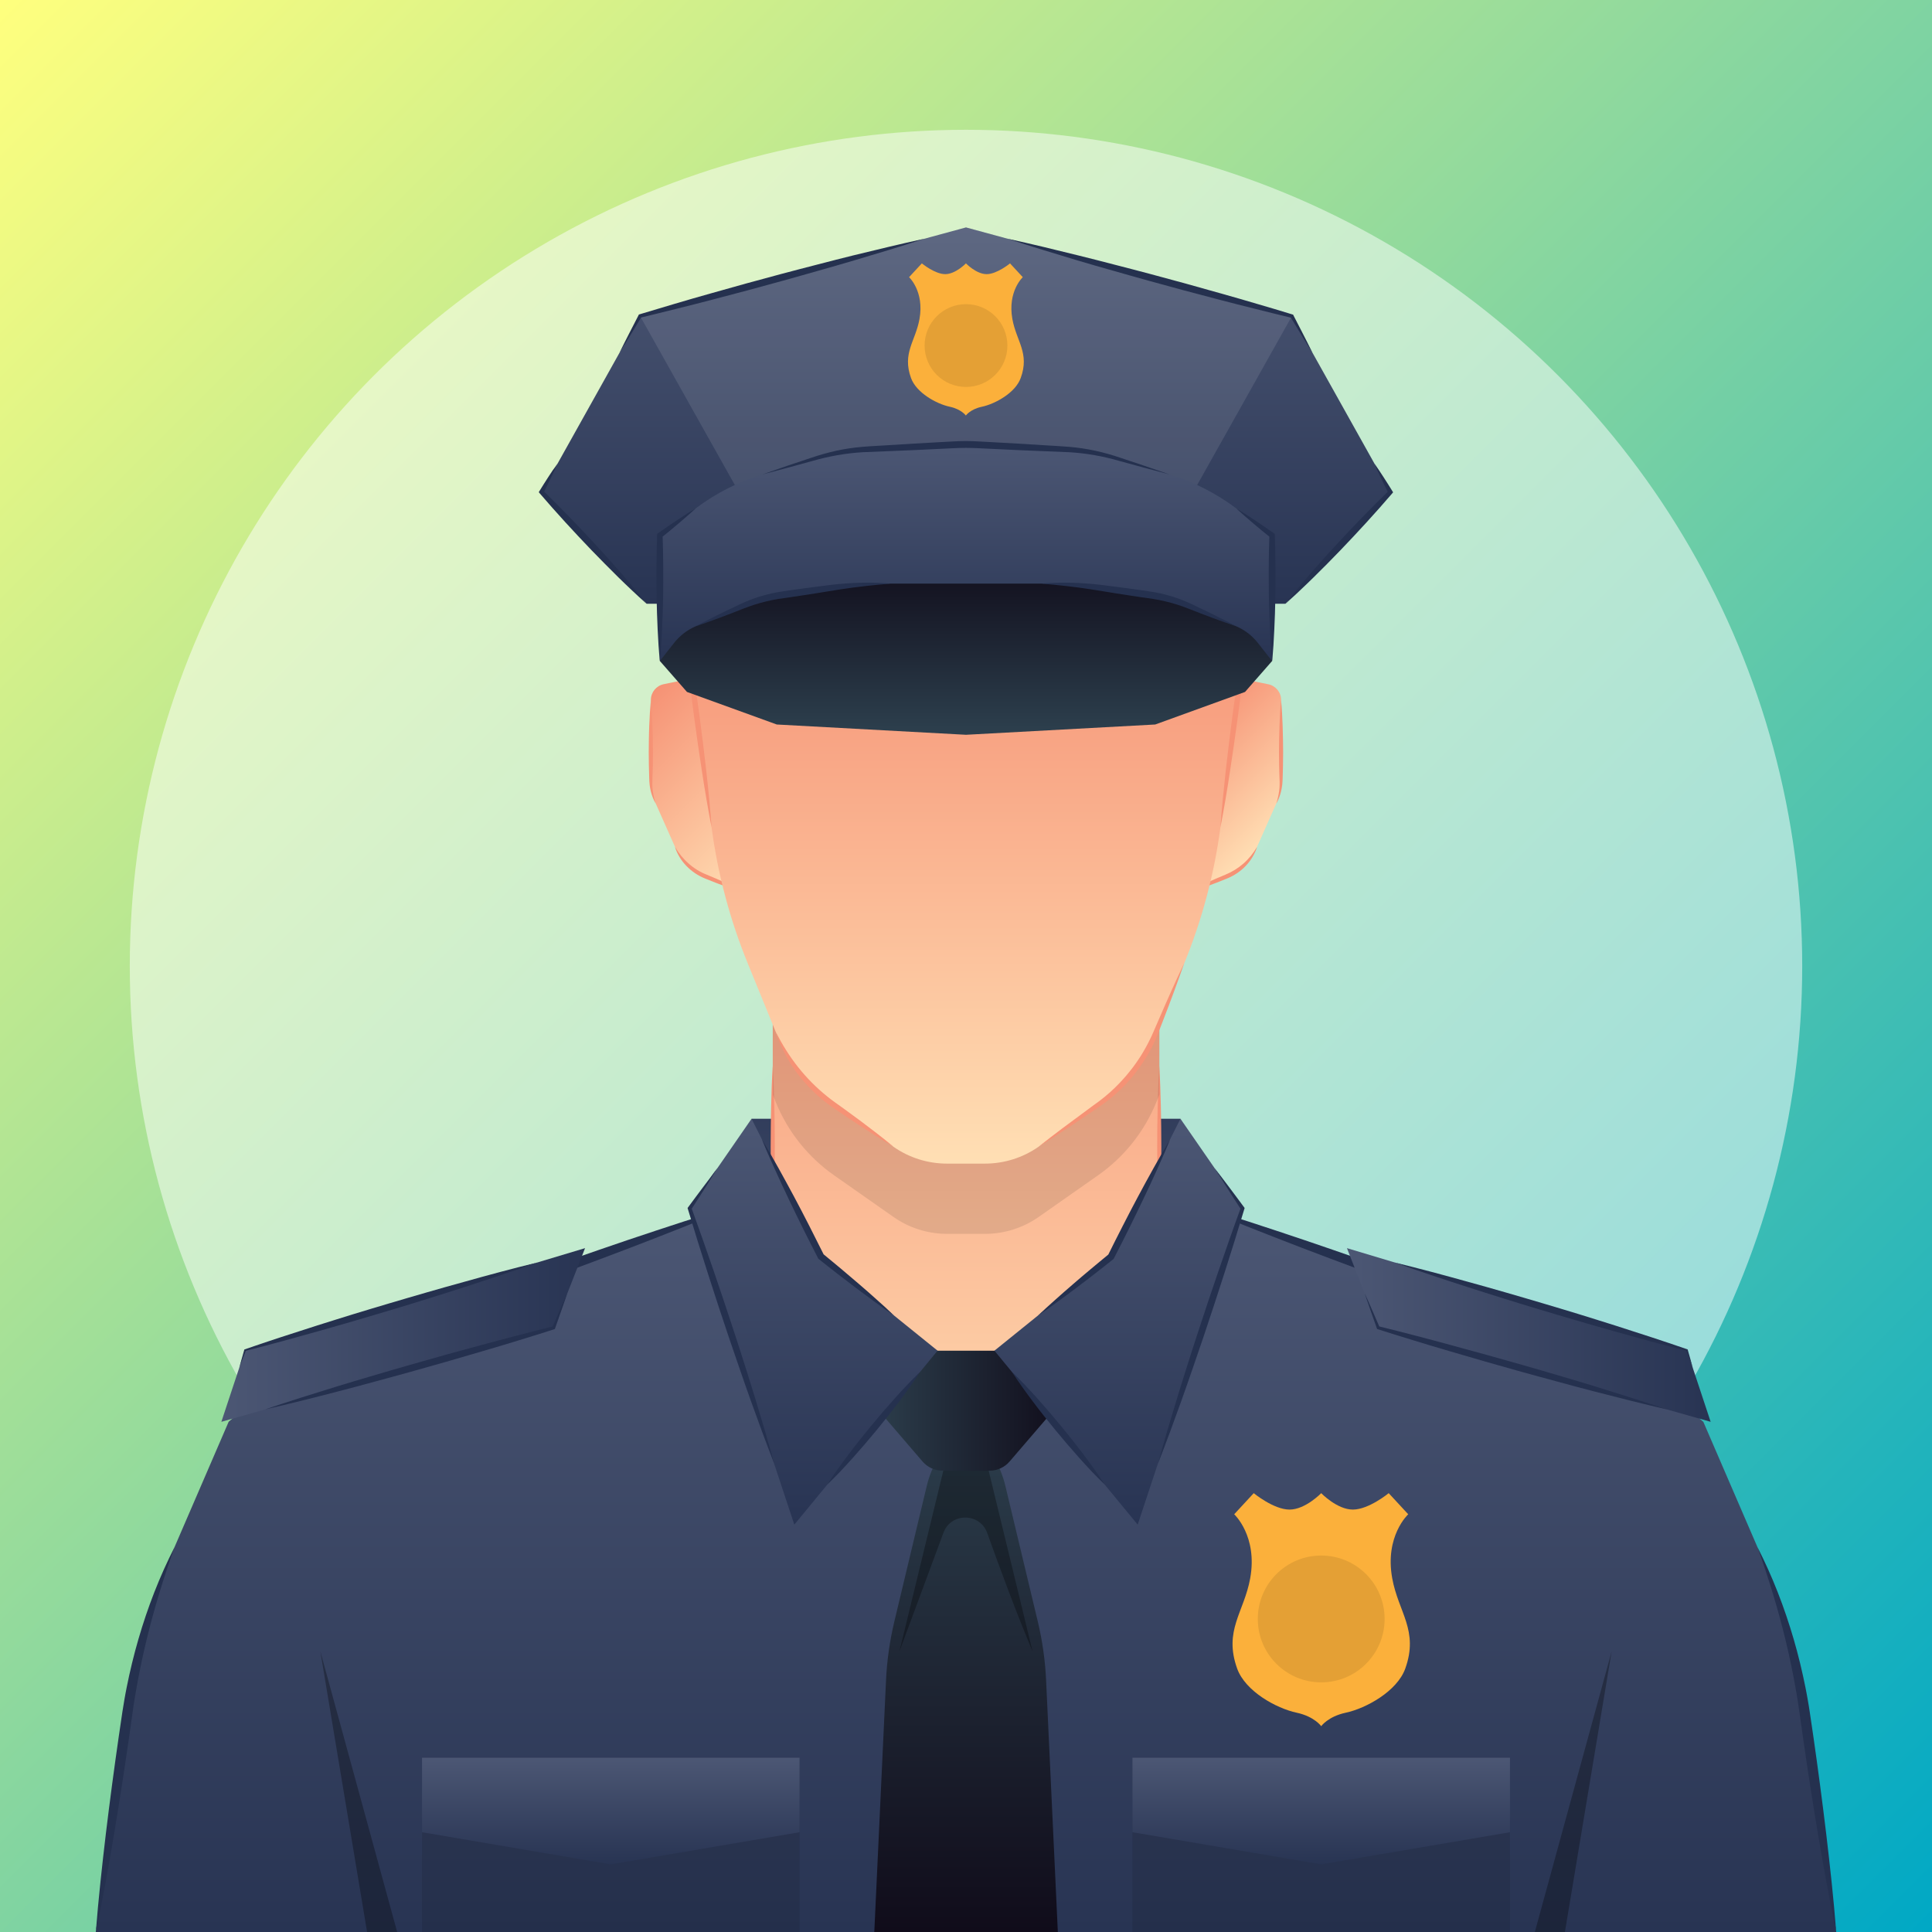 <?xml version="1.0" encoding="iso-8859-1"?>
<!-- Generator: Adobe Illustrator 21.0.0, SVG Export Plug-In . SVG Version: 6.00 Build 0)  -->
<svg version="1.1" xmlns="http://www.w3.org/2000/svg" xmlns:xlink="http://www.w3.org/1999/xlink" x="0px" y="0px" width="2800px"
	 height="2800px" viewBox="0 0 2800 2800" enable-background="new 0 0 2800 2800" xml:space="preserve">
<rect x="0" y="0" width="2800" height="2800" fill="#808080" stroke="none"/>
<g id="BACKGROUND">
	<linearGradient id="SVGID_1_" gradientUnits="userSpaceOnUse" x1="-9.428368e-08" y1="9.428277e-08" x2="2800" y2="2800">
		<stop  offset="0" style="stop-color:#FFFF7E"/>
		<stop  offset="1" style="stop-color:#00A8C5"/>
	</linearGradient>
	<rect fill="url(#SVGID_1_)" width="2800" height="2800"/>
	<circle opacity="0.5" fill="#FFFFFF" cx="1400" cy="1400" r="1211.9"/>
</g>
<g id="OBJECTS">
	<g>
		<linearGradient id="SVGID_2_" gradientUnits="userSpaceOnUse" x1="1399.999" y1="1464.373" x2="1399.999" y2="2060.578">
			<stop  offset="0" style="stop-color:#283453"/>
			<stop  offset="1" style="stop-color:#4C5774"/>
		</linearGradient>
		<polygon fill="url(#SVGID_2_)" points="1710.8,1621.4 1400,1621.4 1400,1621.4 1089.2,1621.4 1089.2,1843.3 1400,2060.6 
			1400,2060.6 1400,2060.6 1400,2060.6 1400,2060.6 1710.8,1843.3 		"/>
		<g>
			<linearGradient id="SVGID_3_" gradientUnits="userSpaceOnUse" x1="1400" y1="2225.486" x2="1400" y2="1225.896">
				<stop  offset="0" style="stop-color:#FFDFB4"/>
				<stop  offset="1" style="stop-color:#F69275"/>
			</linearGradient>
			<rect x="1119.9" y="1225.9" fill="url(#SVGID_3_)" width="560.3" height="999.6"/>
			<g>
				<path fill="#F69275" d="M1680.1,1779c-1.2-19.5-1.9-39-2.3-58.5c-0.3-9.8-0.3-19.5-0.5-29.3l-0.2-29.3c0-19.5,0.2-39,0.7-58.5
					c0.4-19.5,1.1-39,2.3-58.5c1.2,19.5,1.9,39,2.3,58.5c0.4,19.5,0.7,39,0.7,58.5l-0.2,29.3c-0.2,9.8-0.2,19.5-0.5,29.3
					C1682,1740,1681.4,1759.5,1680.1,1779z"/>
				<path fill="#F69275" d="M1119.9,1545c1.2,19.5,1.9,39,2.3,58.5c0.3,9.8,0.3,19.5,0.5,29.3l0.2,29.3c0,19.5-0.2,39-0.7,58.5
					c-0.4,19.5-1.1,39-2.3,58.5c-1.2-19.5-1.9-39-2.3-58.5c-0.4-19.5-0.7-39-0.7-58.5l0.2-29.3c0.2-9.8,0.2-19.5,0.5-29.3
					C1118,1584,1118.6,1564.5,1119.9,1545z"/>
			</g>
			<path opacity="0.1" d="M1119.9,1586.3l4.6,11.4c17.4,42.6,46.7,79.3,84.4,105.7l86,60.3c22.8,16,49.9,24.5,77.7,24.5h27.5h27.5
				c27.8,0,55-8.6,77.7-24.5l86-60.3c37.7-26.4,67-63.1,84.4-105.7l4.6-11.4v-360.4h-560.3V1586.3z"/>
			<g>
				<linearGradient id="SVGID_4_" gradientUnits="userSpaceOnUse" x1="917.655" y1="1030.446" x2="1131.808" y2="1244.599">
					<stop  offset="0" style="stop-color:#F69275"/>
					<stop  offset="1" style="stop-color:#FFDFB4"/>
				</linearGradient>
				<path fill="url(#SVGID_4_)" d="M943.3,1014.4v116.8c0,11.5,2.4,22.9,7.1,33.4l27.8,62.6c8.6,19.4,24.4,34.8,44.1,42.9l59.5,24.4
					v-244.2l-78.3-59.2c-5.3-4-12.1-5.6-18.7-4.2l-22.9,4.7C951.1,993.8,943.3,1003.4,943.3,1014.4z"/>
				<linearGradient id="SVGID_5_" gradientUnits="userSpaceOnUse" x1="1703.179" y1="1065.433" x2="1847.358" y2="1209.612">
					<stop  offset="0" style="stop-color:#F69275"/>
					<stop  offset="1" style="stop-color:#FFDFB4"/>
				</linearGradient>
				<path fill="url(#SVGID_5_)" d="M1796.5,991.2l-78.3,59.2v244.2l59.5-24.4c19.7-8.1,35.5-23.4,44.1-42.9l27.8-62.6
					c4.7-10.5,7.1-21.9,7.1-33.4v-116.8c0-11.1-7.8-20.6-18.6-22.8l-22.9-4.7C1808.6,985.6,1801.8,987.2,1796.5,991.2z"/>
			</g>
			<g>
				<path fill="#F69275" d="M978.2,1227.3c5.4,9.2,12,17.4,19.8,24.2c7.7,6.9,16.5,12.3,26.1,16.1c9.8,4,19.6,8.2,29.2,12.7
					c9.6,4.5,19.2,9.1,28.6,14.3c-10.3-2.9-20.4-6.3-30.4-9.9c-10-3.6-19.9-7.5-29.7-11.5c-10.2-4.1-19.5-10.4-27.1-18.3
					C987.1,1247,981.3,1237.5,978.2,1227.3z"/>
				<path fill="#F69275" d="M943.3,1014.4c1.2,12.6,1.9,25.2,2.3,37.8c0.3,6.3,0.3,12.6,0.5,18.9c0.1,6.3,0.1,12.6,0.2,18.9
					c0,12.6-0.2,25.2-0.7,37.8c-0.1,3.2-0.2,6.2-0.2,9.3c0.1,3.1,0.3,6.2,0.7,9.2c0.8,6.2,2.2,12.3,4.2,18.3
					c-3.2-5.5-5.5-11.5-7.1-17.7c-0.8-3.1-1.3-6.3-1.7-9.5c-0.4-3.2-0.5-6.5-0.6-9.6c-0.4-12.6-0.7-25.2-0.7-37.8
					c0.1-6.3,0.1-12.6,0.2-18.9c0.2-6.3,0.2-12.6,0.5-18.9C941.4,1039.6,942.1,1027,943.3,1014.4z"/>
				<path fill="#F69275" d="M1849.6,1164.7c1.9-6,3.4-12.1,4.2-18.3c0.4-3.1,0.7-6.2,0.7-9.2c0.1-3.1,0-6.1-0.2-9.3
					c-0.3-6.3-0.3-12.6-0.5-18.9c-0.1-6.3-0.1-12.6-0.2-18.9c0-12.6,0.2-25.2,0.7-37.8c0.4-12.6,1.1-25.2,2.3-37.8
					c1.2,12.6,1.9,25.2,2.3,37.8c0.4,12.6,0.7,25.2,0.7,37.8c-0.1,6.3-0.1,12.6-0.2,18.9c-0.2,6.3-0.2,12.6-0.5,18.9
					c-0.1,3.1-0.2,6.4-0.6,9.6c-0.4,3.2-1,6.4-1.7,9.5C1855.1,1153.2,1852.8,1159.2,1849.6,1164.7z"/>
				<path fill="#F69275" d="M1718.2,1294.6c9.3-5.2,18.9-9.8,28.6-14.3c9.7-4.4,19.4-8.7,29.2-12.7c9.5-3.9,18.3-9.3,26.1-16.1
					c7.8-6.8,14.3-15,19.8-24.2c-3.2,10.2-9,19.7-16.5,27.6c-7.5,7.9-16.9,14.2-27.1,18.3c-9.8,4-19.7,7.9-29.7,11.5
					C1738.6,1288.3,1728.5,1291.7,1718.2,1294.6z"/>
			</g>
			<linearGradient id="SVGID_6_" gradientUnits="userSpaceOnUse" x1="1400" y1="877.204" x2="1400" y2="1686.364">
				<stop  offset="0" style="stop-color:#F69275"/>
				<stop  offset="1" style="stop-color:#FFDFB4"/>
			</linearGradient>
			<path fill="url(#SVGID_6_)" d="M1400,1686.4h27.5c27.8,0,55-8.6,77.7-24.5l86-60.3c37.7-26.4,67-63.1,84.4-105.7l40.7-99.7
				c25.8-63.1,43.4-129.3,52.4-196.9l42.9-322H1400H988.4l42.9,322c9,67.6,26.6,133.8,52.4,196.9l40.7,99.7
				c17.4,42.6,46.7,79.3,84.4,105.7l86,60.3c22.8,16,49.9,24.5,77.7,24.5H1400z"/>
			<g>
				<path fill="#F69275" d="M1768.7,1199.2c1.9-27.1,4.7-54,7.6-80.9c3-26.9,6.3-53.8,9.8-80.6c3.6-26.8,7.4-53.6,11.6-80.4
					c4.2-26.8,8.6-53.5,13.8-80.1c-1.9,27.1-4.6,54-7.6,80.9c-2.9,26.9-6.3,53.8-9.9,80.6c-3.6,26.8-7.5,53.6-11.6,80.4
					C1778.3,1145.9,1773.9,1172.6,1768.7,1199.2z"/>
				<path fill="#F69275" d="M1505.2,1661.8c22.9-18.1,46.3-35.5,69.8-52.7l8.8-6.5c2.9-2.1,5.9-4.3,8.8-6.4
					c5.8-4.3,11.3-8.9,16.6-13.6l3.9-3.7l2-1.8l1.9-1.9l3.8-3.8l3.7-3.9c2.5-2.6,4.8-5.3,7.2-8c1.2-1.3,2.3-2.8,3.4-4.1
					c1.1-1.4,2.3-2.7,3.4-4.2c2.2-2.8,4.4-5.6,6.5-8.6c1-1.5,2.1-2.9,3.1-4.4l3-4.5c0.5-0.7,1-1.5,1.5-2.2l1.4-2.3l2.8-4.6l2.7-4.7
					c0.9-1.6,1.8-3.1,2.6-4.7l2.5-4.8c0.8-1.6,1.6-3.2,2.4-4.8c1.6-3.2,3-6.5,4.5-9.8l8.7-20.1c11.6-26.8,23.4-53.4,36-79.8
					c-9.5,27.6-19.7,54.9-30.2,82.1c-2.6,6.8-5.2,13.6-7.9,20.4c-1.4,3.4-2.8,6.9-4.4,10.2c-0.8,1.7-1.5,3.4-2.3,5l-2.5,5
					c-6.7,13.2-14.9,25.6-24,37.3c-9.2,11.6-19.5,22.3-30.7,32c-5.7,4.8-11.4,9.4-17.5,13.6c-3,2.2-6,4.2-9,6.2l-9.1,6.1
					C1554.4,1630.4,1530,1646.4,1505.2,1661.8z"/>
				<path fill="#F69275" d="M1124.5,1495.9c9.2,18,19.8,35.1,32.2,50.7c12.4,15.6,26.4,29.8,41.9,42.2l5.8,4.6l6,4.4l12.3,8.8
					c8.2,5.9,16.3,11.9,24.4,17.9c16.2,12.1,32.2,24.4,47.7,37.3c-17.5-10.2-34.5-21.1-51.4-32.2c-8.4-5.5-16.8-11.2-25.1-16.8
					l-12.5-8.6l-6.2-4.5l-6.1-4.7c-15.9-12.9-30.1-28-41.9-44.7C1140,1533.5,1130.6,1515.2,1124.5,1495.9z"/>
				<path fill="#F69275" d="M988.4,877.2c5.2,26.6,9.7,53.3,13.8,80.1c4.2,26.8,8,53.6,11.6,80.4c3.6,26.8,6.9,53.7,9.9,80.6
					c3,26.9,5.7,53.9,7.6,80.9c-5.2-26.6-9.7-53.3-13.8-80.1c-4.2-26.8-8-53.6-11.6-80.4c-3.6-26.8-6.9-53.7-9.8-80.6
					C993.1,931.2,990.4,904.3,988.4,877.2z"/>
			</g>
		</g>
		<g>
			<linearGradient id="SVGID_7_" gradientUnits="userSpaceOnUse" x1="1400" y1="329.576" x2="1400" y2="875.041">
				<stop  offset="0" style="stop-color:#4C5774"/>
				<stop  offset="1" style="stop-color:#283453"/>
			</linearGradient>
			<polygon fill="url(#SVGID_7_)" points="1872.4,458 1400,329.6 927.6,458 784.9,713.3 937.1,875 1400,875 1862.9,875 
				2015.1,713.3 			"/>
			<polygon opacity="0.1" fill="#FFFFFF" points="1400,329.6 927.6,458 1119.9,800.8 1400,800.8 1680.1,800.8 1872.4,458 			"/>
			<g>
				<path fill="#25314F" d="M808,671.9c-1.6,3.6-3.2,7.3-4.9,10.8c-1.7,3.6-3.3,7.2-5.1,10.7l-5.2,10.7l-5.3,10.6l-0.5-3.7
					c26.6,25.8,52.3,52.5,77.4,79.7c12.5,13.6,24.9,27.4,37.1,41.4c6.1,7,12.1,14,18,21.2c3,3.6,5.9,7.1,8.8,10.7
					c2.9,3.6,5.8,7.2,8.7,10.9c-3.5-3.1-7-6.2-10.4-9.3c-3.4-3.1-6.8-6.3-10.2-9.5c-6.8-6.3-13.4-12.8-20.1-19.3
					c-13.2-13-26.2-26.2-39.1-39.5c-25.6-26.7-50.7-54-74.8-82.1l-1.6-1.9l1.1-1.8l6.3-10.1l6.4-10c2.1-3.3,4.3-6.6,6.5-9.9
					C803.5,678.5,805.7,675.2,808,671.9z"/>
				<path fill="#25314F" d="M1340,345.9c-33.9,11.1-68,21.4-102.2,31.5l-25.6,7.5c-8.5,2.5-17.1,4.9-25.7,7.3l-25.7,7.3l-25.7,7.2
					c-34.3,9.5-68.7,18.8-103.2,27.7l-25.9,6.7l-25.9,6.5c-17.3,4.4-34.6,8.5-51.9,12.8l1.5-1.2l-7.9,13.1c-2.6,4.3-5.2,8.7-7.9,13
					l-8,13c-2.7,4.3-5.4,8.6-8.1,12.9c2.2-4.6,4.5-9.1,6.8-13.7l6.9-13.6c2.3-4.5,4.6-9.1,7-13.6l7-13.6l0.4-0.9l1.1-0.3
					c17.1-5.1,34.1-10.3,51.2-15.3l25.6-7.5l25.7-7.3c34.2-9.8,68.6-19.2,103-28.4l25.8-6.8l25.9-6.7c8.6-2.2,17.2-4.5,25.9-6.7
					l25.9-6.5C1270.5,361.9,1305.1,353.5,1340,345.9z"/>
				<path fill="#25314F" d="M1992,671.9c2.3,3.3,4.5,6.5,6.7,9.8c2.2,3.3,4.4,6.6,6.5,9.9l6.4,10l6.3,10.1l1.1,1.8l-1.6,1.9
					c-24.1,28.1-49.2,55.4-74.8,82.1c-12.8,13.3-25.8,26.5-39.1,39.5c-6.6,6.5-13.3,12.9-20.1,19.3c-3.4,3.2-6.7,6.4-10.2,9.5
					c-3.4,3.1-6.9,6.2-10.4,9.3c2.8-3.7,5.7-7.3,8.7-10.9c2.9-3.6,5.9-7.2,8.8-10.7c5.9-7.2,11.9-14.2,18-21.2
					c12.1-14,24.5-27.8,37.1-41.4c25.1-27.2,50.8-53.9,77.4-79.7l-0.5,3.7l-5.3-10.6l-5.2-10.7c-1.7-3.6-3.4-7.2-5.1-10.7
					C1995.2,679.2,1993.6,675.6,1992,671.9z"/>
				<path fill="#25314F" d="M1460,345.9c34.8,7.6,69.5,16,104,24.6l25.9,6.5c8.6,2.2,17.2,4.4,25.9,6.7l25.9,6.7l25.8,6.8
					c34.4,9.2,68.8,18.6,103,28.4l25.7,7.3l25.6,7.5c17.1,4.9,34.2,10.1,51.2,15.3l1.1,0.3l0.4,0.9l7,13.6c2.3,4.5,4.7,9,7,13.6
					l6.9,13.6c2.3,4.6,4.6,9.1,6.8,13.7c-2.7-4.3-5.4-8.6-8.1-12.9l-8-13c-2.7-4.3-5.3-8.7-7.9-13l-7.9-13.1l1.5,1.2
					c-17.3-4.2-34.6-8.4-51.9-12.8l-25.9-6.5l-25.9-6.7c-34.5-8.9-68.9-18.2-103.2-27.7l-25.7-7.2l-25.7-7.3
					c-8.6-2.5-17.1-4.8-25.7-7.3l-25.6-7.5C1528,367.3,1493.9,357,1460,345.9z"/>
			</g>
			<linearGradient id="SVGID_8_" gradientUnits="userSpaceOnUse" x1="1400" y1="1064.894" x2="1400" y2="807.914">
				<stop  offset="0" style="stop-color:#2D404E"/>
				<stop  offset="1" style="stop-color:#100C1A"/>
			</linearGradient>
			<polygon fill="url(#SVGID_8_)" points="1400,807.9 956.3,807.9 956.3,957.9 995.6,1002.8 1125.8,1050 1400,1064.9 1674.2,1050 
				1804.4,1002.8 1843.7,957.9 1843.7,807.9 			"/>
			<linearGradient id="SVGID_9_" gradientUnits="userSpaceOnUse" x1="1400" y1="644.164" x2="1400" y2="957.884">
				<stop  offset="0" style="stop-color:#4C5774"/>
				<stop  offset="1" style="stop-color:#283453"/>
			</linearGradient>
			<path fill="url(#SVGID_9_)" d="M1695,687.6l-76.7-23.4c-24.4-7.5-49.7-11.9-75.2-13.2l-127.1-6.5c-10.6-0.5-21.3-0.5-32,0
				l-127.1,6.5c-25.5,1.3-50.8,5.7-75.2,13.2l-76.7,23.4c-34.9,10.6-67.7,27.3-96.9,49.3l-51.7,38.9v182.1l20.5-26.1
				c8.3-10.5,19-18.8,31.3-24.1l67.7-29.2c18.4-7.9,37.8-13.4,57.6-16.3l70.9-10.2c28.6-4.1,57.4-6.2,86.3-6.2H1400h109.2
				c28.9,0,57.7,2.1,86.3,6.2l70.9,10.2c19.8,2.9,39.2,8.3,57.6,16.3l67.7,29.2c12.3,5.3,23.1,13.6,31.3,24.1l20.5,26.1V775.8
				l-51.7-38.9C1762.7,715,1729.9,698.3,1695,687.6z"/>
			<g>
				<path fill="#25314F" d="M1695,687.6c-24.2-6.2-48.3-12.9-72.5-19.5c-23.9-7-48.4-11.3-73-12.7l-74.9-3.1
					c-12.5-0.5-25-1.2-37.5-1.8l-18.7-0.9c-6.2-0.3-12.3-0.5-18.5-0.5c-6.2,0-12.3,0.2-18.5,0.5l-18.7,0.9l-37.5,1.8l-74.9,3.1
					c-12.3,0.7-24.6,2.2-36.8,4.3c-6.1,1.1-12.2,2.3-18.2,3.7c-6,1.4-12,3-18,4.7c-24.1,6.6-48.2,13.3-72.5,19.5
					c23.6-8.4,47.3-16.3,71-24.2c11.8-4,24.1-7.5,36.4-10.2c12.3-2.7,24.9-4.5,37.5-5.6c6.3-0.6,12.6-0.9,18.8-1.3l18.7-1.1
					l37.4-2.3l37.4-2.1l18.7-1c6.3-0.4,12.7-0.6,19-0.6c6.3,0,12.7,0.2,19,0.6l18.7,1c12.5,0.7,25,1.3,37.4,2.1l37.4,2.3l18.7,1.1
					c6.2,0.4,12.5,0.8,18.8,1.3c12.6,1.1,25.1,2.9,37.5,5.6c12.3,2.7,24.5,6.1,36.4,10.2C1647.7,671.4,1671.4,679.3,1695,687.6z"/>
				<path fill="#25314F" d="M1843.7,957.9c-1.5-15.2-2.5-30.3-3.2-45.5c-0.7-15.2-1.2-30.3-1.5-45.5c-0.5-30.3-0.4-60.7,0.7-91
					l1.6,3.2c-4.2-3.4-8.4-6.8-12.6-10.2c-4.2-3.4-8.3-6.9-12.4-10.4c-4.1-3.5-8.2-7-12.3-10.6l-6.1-5.4c-2-1.8-4-3.6-6-5.5
					c2.3,1.4,4.6,2.8,6.9,4.2l6.9,4.3c4.6,2.9,9.1,5.9,13.6,8.9c4.5,3,9,6,13.4,9.1c4.4,3.1,8.9,6.1,13.3,9.2l1.5,1.1l0.1,2.1
					c1,30.3,1.2,60.7,0.7,91c-0.3,15.2-0.7,30.3-1.5,45.5C1846.2,927.5,1845.2,942.7,1843.7,957.9z"/>
				<path fill="#25314F" d="M1509.2,845.8c24.3-2.1,48.9-1.7,73.3,0.5c6.1,0.5,12.2,1.2,18.2,2c6,0.7,12.1,1.5,18.1,2.3l18.1,2.4
					l18.1,2.5c6,0.9,12,1.7,18.2,2.8c6.1,1.1,12.2,2.4,18.2,4.1c12,3.2,23.7,7.5,34.9,12.8c22,10.4,44,21,65.5,32.5
					c-23.2-7.7-46-16.4-68.6-25.3c-11.1-4.4-22.5-8.1-34.1-10.8c-5.8-1.4-11.6-2.6-17.5-3.5c-5.8-1-11.9-1.7-17.9-2.6l-18.1-2.7
					l-18-2.8c-12-1.9-24-4-36-5.8C1557.6,850.4,1533.5,847.9,1509.2,845.8z"/>
				<path fill="#25314F" d="M1008.2,907.7c21.5-11.5,43.5-22.2,65.5-32.5c11.2-5.3,22.9-9.6,34.9-12.8c6-1.6,12.1-3,18.2-4.1
					c6.2-1.1,12.1-1.9,18.2-2.8l18.1-2.5l18.1-2.4c6-0.8,12.1-1.6,18.1-2.3l9.1-1.1c3-0.3,6.1-0.6,9.1-0.9c24.4-2.2,49-2.6,73.3-0.5
					c-24.3,2.1-48.5,4.6-72.4,8.3c-11.9,1.8-23.9,4-36,5.8l-18,2.8l-18.1,2.7c-6,0.9-12.1,1.7-17.9,2.6c-5.9,0.9-11.7,2.1-17.5,3.5
					c-11.6,2.8-23,6.4-34.1,10.8C1054.1,891.3,1031.4,899.9,1008.2,907.7z"/>
				<path fill="#25314F" d="M1008.1,736.9c-2,1.9-4,3.7-6,5.5l-6.1,5.4c-4.1,3.6-8.2,7.1-12.3,10.6c-4.1,3.5-8.3,7-12.4,10.4
					c-4.2,3.4-8.3,6.9-12.6,10.2l1.6-3.2c1,30.3,1.2,60.7,0.7,91c-0.3,15.2-0.7,30.3-1.5,45.5c-0.7,15.2-1.7,30.3-3.2,45.5
					c-1.6-15.2-2.5-30.3-3.2-45.5c-0.7-15.2-1.2-30.3-1.5-45.5c-0.5-30.3-0.3-60.7,0.7-91l0.1-2.1l1.5-1.1c4.4-3.1,8.9-6.2,13.3-9.2
					c4.5-3,8.9-6.1,13.4-9.1c4.5-3,9-6,13.6-8.9l6.9-4.3C1003.5,739.7,1005.8,738.3,1008.1,736.9z"/>
			</g>
			<g>
				<path fill="#FBB03B" d="M1467.2,462.3c-7.2-40,15.1-60.6,15.1-60.6l-18.5-20c0,0-18.9,15.6-33.9,15.6s-30-15.6-30-15.6
					s-15,15.6-30,15.6c-15,0-33.9-15.6-33.9-15.6l-18.5,20c0,0,22.3,20.6,15.1,60.6c-5.8,32.3-25.3,49.4-12.3,85.5
					c7.7,21.4,36.9,37.6,56.3,41.7c16.7,3.6,23.2,12.7,23.2,12.7s6.5-9.2,23.2-12.7c19.5-4.2,48.7-20.3,56.3-41.7
					C1492.5,511.7,1473,494.6,1467.2,462.3z"/>
				<circle fill="#E4A035" cx="1400" cy="500.8" r="60"/>
			</g>
		</g>
		<g>
			<linearGradient id="SVGID_10_" gradientUnits="userSpaceOnUse" x1="1400" y1="1745.033" x2="1400" y2="2800">
				<stop  offset="0" style="stop-color:#4C5774"/>
				<stop  offset="1" style="stop-color:#283453"/>
			</linearGradient>
			<path fill="url(#SVGID_10_)" d="M2547.1,2242.4l-78.5-181.8l-98.3-84L1728.1,1745l-83.9,180.7L1400,2090.6l-244.2-164.9
				l-83.9-180.7l-642.2,231.5l-98.3,84l-78.5,181.8c-33.6,77.9-56.8,159.8-68.9,243.8L138.8,2800H1400h1261.2l-45.2-313.9
				C2603.9,2402.2,2580.8,2320.2,2547.1,2242.4z"/>
			<g>
				<path fill="#25314F" d="M1071.9,1745c-52.5,22.2-105.4,43-158.6,63.4c-53.1,20.3-106.5,40.1-160,59.4
					c-53.5,19.3-107.2,38.1-161.1,56.4c-53.9,18.2-108,36-162.5,52.3c52.5-22.2,105.4-43,158.5-63.4c53.1-20.3,106.5-40.1,160-59.4
					c53.5-19.3,107.2-38.1,161.1-56.4C963.2,1779.2,1017.3,1761.4,1071.9,1745z"/>
				<path fill="#25314F" d="M2370.3,1976.5c-54.6-16.4-108.6-34.2-162.5-52.3c-53.9-18.3-107.6-37.1-161.1-56.4
					c-53.5-19.3-106.9-39.1-160-59.4c-53.1-20.4-106.1-41.2-158.5-63.4c54.6,16.3,108.6,34.2,162.5,52.3
					c53.9,18.3,107.6,37.1,161.1,56.4c53.5,19.3,106.9,39.1,160,59.4C2264.9,1933.6,2317.9,1954.3,2370.3,1976.5z"/>
				<path fill="#25314F" d="M2661.2,2800c-9.9-46.7-18.2-93.5-26.2-140.5c-7.9-47-15.2-94-21.9-141.1l-5-35.3
					c-0.9-5.8-1.7-11.7-2.6-17.5l-1.4-8.7l-1.5-8.7c-4.1-23.3-8.9-46.4-14.4-69.4c-11-46-25-91.4-41-136.3
					c21.7,42.5,39,87.3,52.4,133.3c6.7,23,12.3,46.3,17,69.8c0.6,2.9,1.2,5.9,1.7,8.8l1.6,8.9c1.1,5.9,2,11.8,2.9,17.7
					c1.8,11.8,3.5,23.6,5.2,35.3c6.8,47.1,13,94.3,18.7,141.6C2652.3,2705.1,2657.5,2752.4,2661.2,2800z"/>
				<path fill="#25314F" d="M252.9,2242.4c-16,44.9-30,90.3-41,136.3c-5.5,23-10.3,46.2-14.4,69.4l-1.5,8.7l-1.4,8.7
					c-1,5.8-1.8,11.7-2.6,17.5l-5,35.3c-6.8,47.1-14.1,94.1-21.9,141.1c-7.9,46.9-16.3,93.8-26.2,140.5
					c3.7-47.6,8.9-94.9,14.5-142.2c5.7-47.3,12-94.5,18.8-141.6c1.7-11.8,3.4-23.5,5.2-35.3c1-5.9,1.9-11.8,2.9-17.7l1.6-8.9
					c0.5-2.9,1.2-5.9,1.7-8.8c4.7-23.5,10.3-46.8,17-69.8C213.9,2329.7,231.2,2284.9,252.9,2242.4z"/>
			</g>
			<linearGradient id="SVGID_11_" gradientUnits="userSpaceOnUse" x1="1400" y1="2044.43" x2="1400" y2="2800">
				<stop  offset="0" style="stop-color:#2D404E"/>
				<stop  offset="1" style="stop-color:#100C1A"/>
			</linearGradient>
			<path fill="url(#SVGID_11_)" d="M1400,2800h133.1l-17-364.6c-1.3-28.9-5.4-57.5-12.1-85.6l-46.9-196.1
				c-3.5-14.8-9.3-29-17.1-42.1l-39.9-67.2l-39.9,67.2c-7.8,13.1-13.5,27.3-17.1,42.1l-46.9,196.1c-6.7,28.1-10.8,56.8-12.1,85.6
				l-17,364.6H1400z"/>
			<g opacity="0.3">
				<polygon points="532,2800 575.6,2800 464.3,2393.4 				"/>
				<polygon points="2224.4,2800 2268,2800 2335.7,2393.4 				"/>
			</g>
			<path opacity="0.3" d="M1430.8,2221.8c18.4,51.6,42.7,116.9,65.7,171.6c-11.2-46.3-96.5-397.3-96.5-397.3l-96.5,397.3l63.8-172
				C1378.2,2191.8,1420.2,2192.1,1430.8,2221.8z"/>
			<linearGradient id="SVGID_12_" gradientUnits="userSpaceOnUse" x1="1255.874" y1="2044.43" x2="1544.126" y2="2044.43">
				<stop  offset="0" style="stop-color:#2D404E"/>
				<stop  offset="1" style="stop-color:#100C1A"/>
			</linearGradient>
			<path fill="url(#SVGID_12_)" d="M1400,1957.5h-144.1v66.2l81.1,94.4c7.2,8.4,17.8,13.3,28.9,13.3h68.4c11.1,0,21.6-4.8,28.9-13.3
				l81.1-94.4v-66.2H1400z"/>
			<g>
				<linearGradient id="SVGID_13_" gradientUnits="userSpaceOnUse" x1="1179.055" y1="1621.352" x2="1179.055" y2="2209.63">
					<stop  offset="0" style="stop-color:#4C5774"/>
					<stop  offset="1" style="stop-color:#283453"/>
				</linearGradient>
				<polygon fill="url(#SVGID_13_)" points="1089.2,1621.4 999.3,1751.4 1151.2,2209.6 1358.8,1957.5 1189.9,1821.1 				"/>
				<linearGradient id="SVGID_14_" gradientUnits="userSpaceOnUse" x1="1620.945" y1="1621.352" x2="1620.945" y2="2209.63">
					<stop  offset="0" style="stop-color:#4C5774"/>
					<stop  offset="1" style="stop-color:#283453"/>
				</linearGradient>
				<polygon fill="url(#SVGID_14_)" points="1710.8,1621.4 1610.1,1821.1 1441.2,1957.5 1648.8,2209.6 1800.7,1751.4 				"/>
			</g>
			<g>
				<path fill="#25314F" d="M1295.9,1906.8c-4.7-3.2-9.4-6.5-14-9.8c-4.7-3.3-9.2-6.6-13.8-10c-9.2-6.7-18.3-13.5-27.4-20.3
					c-9.1-6.9-18.1-13.7-27.1-20.7l-13.4-10.5l-13.4-10.6l-0.8-0.6l-0.5-1c-7.3-14.1-14.4-28.3-21.5-42.4c-7-14.2-14-28.5-20.8-42.8
					c-6.8-14.3-13.5-28.7-20.1-43.2c-3.3-7.2-6.4-14.5-9.7-21.8c-3.1-7.3-6.3-14.6-9.3-22c4.1,6.8,8.1,13.7,12.1,20.5
					c3.9,6.9,7.9,13.8,11.7,20.7c7.7,13.9,15.3,27.8,22.8,41.8c7.5,14,14.8,28.1,22,42.2c7.2,14.1,14.3,28.3,21.4,42.5l-1.3-1.6
					l13.1,10.8l13.1,10.9c8.7,7.3,17.3,14.7,26,22.1c8.6,7.4,17.2,14.9,25.6,22.5c4.2,3.8,8.5,7.6,12.7,11.4
					C1287.6,1899,1291.8,1902.9,1295.9,1906.8z"/>
				<path fill="#25314F" d="M1198.8,2151.7c9.6-14.9,20-29.2,30.6-43.3c10.6-14.1,21.6-27.9,32.8-41.5c11.2-13.6,22.7-27,34.5-40.2
					c11.8-13.1,23.9-26.1,36.7-38.4c-9.6,14.9-20,29.2-30.6,43.4c-10.6,14.1-21.6,27.9-32.8,41.5c-11.2,13.6-22.7,27-34.5,40.2
					C1223.7,2126.5,1211.7,2139.4,1198.8,2151.7z"/>
				<path fill="#25314F" d="M1039.9,1692.7c-3.1,5.1-6.2,10.1-9.4,15.2l-9.5,15.1l-9.6,15c-3.2,5-6.4,10-9.7,15l0.4-2.5
					c11.1,30.5,21.8,61.2,32.4,91.9c10.5,30.7,20.8,61.5,30.9,92.4c5.1,15.4,9.9,30.9,14.9,46.4c5,15.5,9.7,31,14.5,46.5
					c9.5,31.1,18.8,62.2,27.3,93.6c-11.9-30.3-23-60.8-34-91.4c-5.4-15.3-10.9-30.6-16.1-46c-5.3-15.4-10.6-30.7-15.8-46.1
					c-10.4-30.8-20.5-61.6-30.4-92.6c-9.9-30.9-19.6-61.9-28.9-93.1l-0.4-1.4l0.8-1.1c3.5-4.8,7-9.6,10.6-14.3l10.7-14.3l10.7-14.2
					C1032.6,1702.2,1036.2,1697.4,1039.9,1692.7z"/>
				<path fill="#25314F" d="M1504.1,1906.8c4.1-3.9,8.3-7.8,12.5-11.6c4.2-3.9,8.4-7.6,12.7-11.4c8.5-7.6,17-15.1,25.6-22.5
					c8.6-7.4,17.2-14.8,26-22.1l13.1-10.9l13.1-10.8l-1.3,1.6c7-14.2,14.2-28.4,21.4-42.5c7.2-14.1,14.5-28.2,22-42.2
					c7.5-14,15-27.9,22.8-41.8c3.8-6.9,7.8-13.8,11.7-20.7c4-6.9,8-13.7,12.1-20.5c-3,7.4-6.1,14.7-9.3,22
					c-3.2,7.3-6.4,14.5-9.7,21.8c-6.5,14.5-13.2,28.8-20.1,43.2c-6.8,14.3-13.8,28.6-20.8,42.8c-7.1,14.2-14.2,28.4-21.5,42.4
					l-0.5,1l-0.8,0.6l-13.4,10.6l-13.4,10.5c-9,7-18,13.9-27.1,20.7c-9.1,6.8-18.2,13.7-27.4,20.3c-4.6,3.3-9.2,6.7-13.8,10
					C1513.4,1900.3,1508.8,1903.6,1504.1,1906.8z"/>
				<path fill="#25314F" d="M1601.2,2151.7c-12.8-12.3-24.9-25.2-36.7-38.4c-11.8-13.2-23.3-26.6-34.5-40.2
					c-11.2-13.6-22.2-27.4-32.8-41.5c-10.6-14.1-21-28.4-30.6-43.4c12.8,12.3,24.9,25.2,36.7,38.4c11.8,13.2,23.3,26.6,34.5,40.2
					c11.2,13.6,22.2,27.5,32.8,41.5C1581.2,2122.5,1591.5,2136.8,1601.2,2151.7z"/>
				<path fill="#25314F" d="M1760.1,1692.7c3.7,4.7,7.3,9.4,10.9,14.1l10.7,14.2l10.7,14.3c3.6,4.8,7.1,9.6,10.6,14.3l0.8,1.1
					l-0.4,1.4c-9.3,31.1-19,62.1-28.9,93.1c-9.9,30.9-20.1,61.8-30.4,92.6c-5.2,15.4-10.5,30.7-15.8,46.1
					c-5.2,15.4-10.7,30.7-16.1,46c-11,30.6-22.1,61.1-34,91.4c8.5-31.4,17.8-62.5,27.3-93.6c4.8-15.5,9.5-31.1,14.5-46.5
					c4.9-15.5,9.8-31,14.9-46.4c10.1-30.9,20.3-61.7,30.9-92.4c10.6-30.7,21.2-61.4,32.4-91.9l0.4,2.5c-3.2-5-6.5-9.9-9.7-15
					l-9.6-15l-9.5-15.1C1766.4,1702.9,1763.2,1697.8,1760.1,1692.7z"/>
			</g>
			<g>
				<linearGradient id="SVGID_15_" gradientUnits="userSpaceOnUse" x1="320.793" y1="1934.757" x2="847.882" y2="1934.757">
					<stop  offset="0" style="stop-color:#4C5774"/>
					<stop  offset="1" style="stop-color:#283453"/>
				</linearGradient>
				<polygon fill="url(#SVGID_15_)" points="320.8,2060.6 802.7,1924.3 847.9,1808.9 355.2,1956.7 				"/>
				<linearGradient id="SVGID_16_" gradientUnits="userSpaceOnUse" x1="1952.117" y1="1934.757" x2="2479.206" y2="1934.757">
					<stop  offset="0" style="stop-color:#4C5774"/>
					<stop  offset="1" style="stop-color:#283453"/>
				</linearGradient>
				<polygon fill="url(#SVGID_16_)" points="2444.8,1956.7 1952.1,1808.9 1997.3,1924.3 2479.2,2060.6 				"/>
			</g>
			<g>
				<path fill="#25314F" d="M384.2,2042.6c34.4-11.6,69-22.5,103.6-33.1l26-7.9l26.1-7.7l26.1-7.7l26.1-7.5
					c34.8-10,69.7-19.8,104.7-29.1l26.2-7.1l26.3-6.9c8.8-2.3,17.5-4.6,26.3-6.8c8.8-2.2,17.6-4.5,26.4-6.6l-1.5,1.3
					c3.6-8.2,7.1-16.4,10.7-24.6l5.4-12.3l5.5-12.2l-4.3,12.7l-4.4,12.7c-2.9,8.5-5.9,16.9-8.9,25.3l-0.3,1l-1.1,0.4
					c-8.6,2.8-17.3,5.4-25.9,8.2c-8.7,2.7-17.3,5.4-26,8l-26,7.9l-26.1,7.7c-34.7,10.3-69.6,20.3-104.5,30l-26.2,7.2l-26.2,7.1
					l-26.2,7.1l-26.3,6.9C454.8,2025.7,419.6,2034.6,384.2,2042.6z"/>
				<path fill="#25314F" d="M778.8,1829.7c-34.7,12.5-69.7,24-104.8,35.4c-8.8,2.8-17.5,5.7-26.3,8.4l-26.4,8.3
					c-8.8,2.8-17.6,5.5-26.4,8.2c-8.8,2.7-17.6,5.4-26.4,8c-8.8,2.7-17.6,5.3-26.5,7.9c-8.8,2.6-17.7,5.3-26.5,7.8l-13.3,3.9
					l-13.3,3.8l-26.6,7.6c-35.5,10-71,19.8-106.8,28.9l0.9-0.8l-4.8,12.6l-4.9,12.6l3.6-13l3.7-13l0.2-0.6l0.7-0.2
					c34.9-12.1,69.9-23.4,105-34.6l26.4-8.3l13.2-4.1l13.2-4.1c8.8-2.7,17.6-5.4,26.4-8c8.8-2.7,17.6-5.3,26.5-7.9
					c8.8-2.6,17.7-5.3,26.5-7.8c8.8-2.6,17.7-5.2,26.5-7.7l26.6-7.6c8.9-2.5,17.7-5,26.6-7.4C707.3,1848,742.9,1838.4,778.8,1829.7z
					"/>
				<path fill="#25314F" d="M2415.8,2042.6c-35.4-8.1-70.5-17-105.6-26.1l-26.3-6.9l-26.2-7.1l-26.2-7.1l-26.2-7.2
					c-34.9-9.7-69.8-19.7-104.5-30l-26.1-7.7l-26-7.9c-8.7-2.6-17.3-5.3-26-8c-8.6-2.7-17.3-5.4-25.9-8.2l-1.1-0.4l-0.3-1
					c-3-8.4-6-16.9-8.9-25.3l-4.4-12.7l-4.3-12.7l5.5,12.2l5.4,12.3c3.6,8.2,7.1,16.4,10.7,24.6l-1.5-1.3c8.8,2.1,17.6,4.4,26.4,6.6
					c8.8,2.2,17.6,4.5,26.3,6.8l26.3,6.9l26.2,7.1c35,9.4,69.9,19.2,104.7,29.1l26.1,7.5l26.1,7.7l26.1,7.7l26,7.9
					C2346.8,2020.2,2381.4,2031,2415.8,2042.6z"/>
				<path fill="#25314F" d="M2021.2,1829.7c35.9,8.7,71.5,18.3,107,28.2c8.9,2.5,17.8,4.9,26.6,7.4l26.6,7.6
					c8.9,2.5,17.7,5.1,26.5,7.7c8.8,2.6,17.7,5.2,26.5,7.8c8.8,2.6,17.7,5.3,26.5,7.9c8.8,2.7,17.6,5.3,26.4,8l13.2,4.1l13.2,4.1
					l26.4,8.3c35.1,11.2,70.2,22.6,105,34.6l0.7,0.2l0.2,0.6l3.7,13l3.6,13l-4.9-12.6l-4.8-12.6l0.9,0.8
					c-35.7-9.1-71.3-18.9-106.8-28.9l-26.6-7.6l-13.3-3.8l-13.3-3.9c-8.8-2.6-17.7-5.2-26.5-7.8c-8.8-2.6-17.7-5.3-26.5-7.9
					c-8.8-2.7-17.6-5.3-26.4-8c-8.8-2.7-17.6-5.4-26.4-8.2l-26.4-8.3c-8.8-2.8-17.5-5.6-26.3-8.4
					C2091,1853.7,2056,1842.1,2021.2,1829.7z"/>
			</g>
			<g>
				<path fill="#FBB03B" d="M2017.7,2287.3c-11.1-61.3,23.2-92.7,23.2-92.7l-28.3-30.6c0,0-28.9,23.8-51.9,23.8
					s-45.9-23.8-45.9-23.8s-23,23.8-45.9,23.8c-23,0-51.9-23.8-51.9-23.8l-28.3,30.6c0,0,34.2,31.5,23.2,92.7
					c-8.9,49.4-38.8,75.6-18.9,131c11.8,32.7,56.4,57.5,86.3,63.9c25.6,5.5,35.5,19.5,35.5,19.5s9.9-14,35.5-19.5
					c29.8-6.4,74.5-31.2,86.3-63.9C2056.5,2362.9,2026.6,2336.7,2017.7,2287.3z"/>
				<circle fill="#E4A035" cx="1914.8" cy="2346.3" r="91.9"/>
			</g>
			<rect x="611.6" y="2547.4" opacity="0.1" width="547.2" height="252.6"/>
			<linearGradient id="SVGID_17_" gradientUnits="userSpaceOnUse" x1="885.234" y1="2547.374" x2="885.234" y2="2702.043">
				<stop  offset="0" style="stop-color:#4C5774"/>
				<stop  offset="1" style="stop-color:#283453"/>
			</linearGradient>
			<polygon fill="url(#SVGID_17_)" points="1158.8,2655.4 885.2,2702 611.6,2655.4 611.6,2547.4 1158.8,2547.4 			"/>
			<rect x="1641.2" y="2547.4" opacity="0.1" width="547.2" height="252.6"/>
			<linearGradient id="SVGID_18_" gradientUnits="userSpaceOnUse" x1="1914.766" y1="2547.374" x2="1914.766" y2="2702.043">
				<stop  offset="0" style="stop-color:#4C5774"/>
				<stop  offset="1" style="stop-color:#283453"/>
			</linearGradient>
			<polygon fill="url(#SVGID_18_)" points="2188.4,2655.4 1914.8,2702 1641.2,2655.4 1641.2,2547.4 2188.4,2547.4 			"/>
		</g>
	</g>
</g>
</svg>
